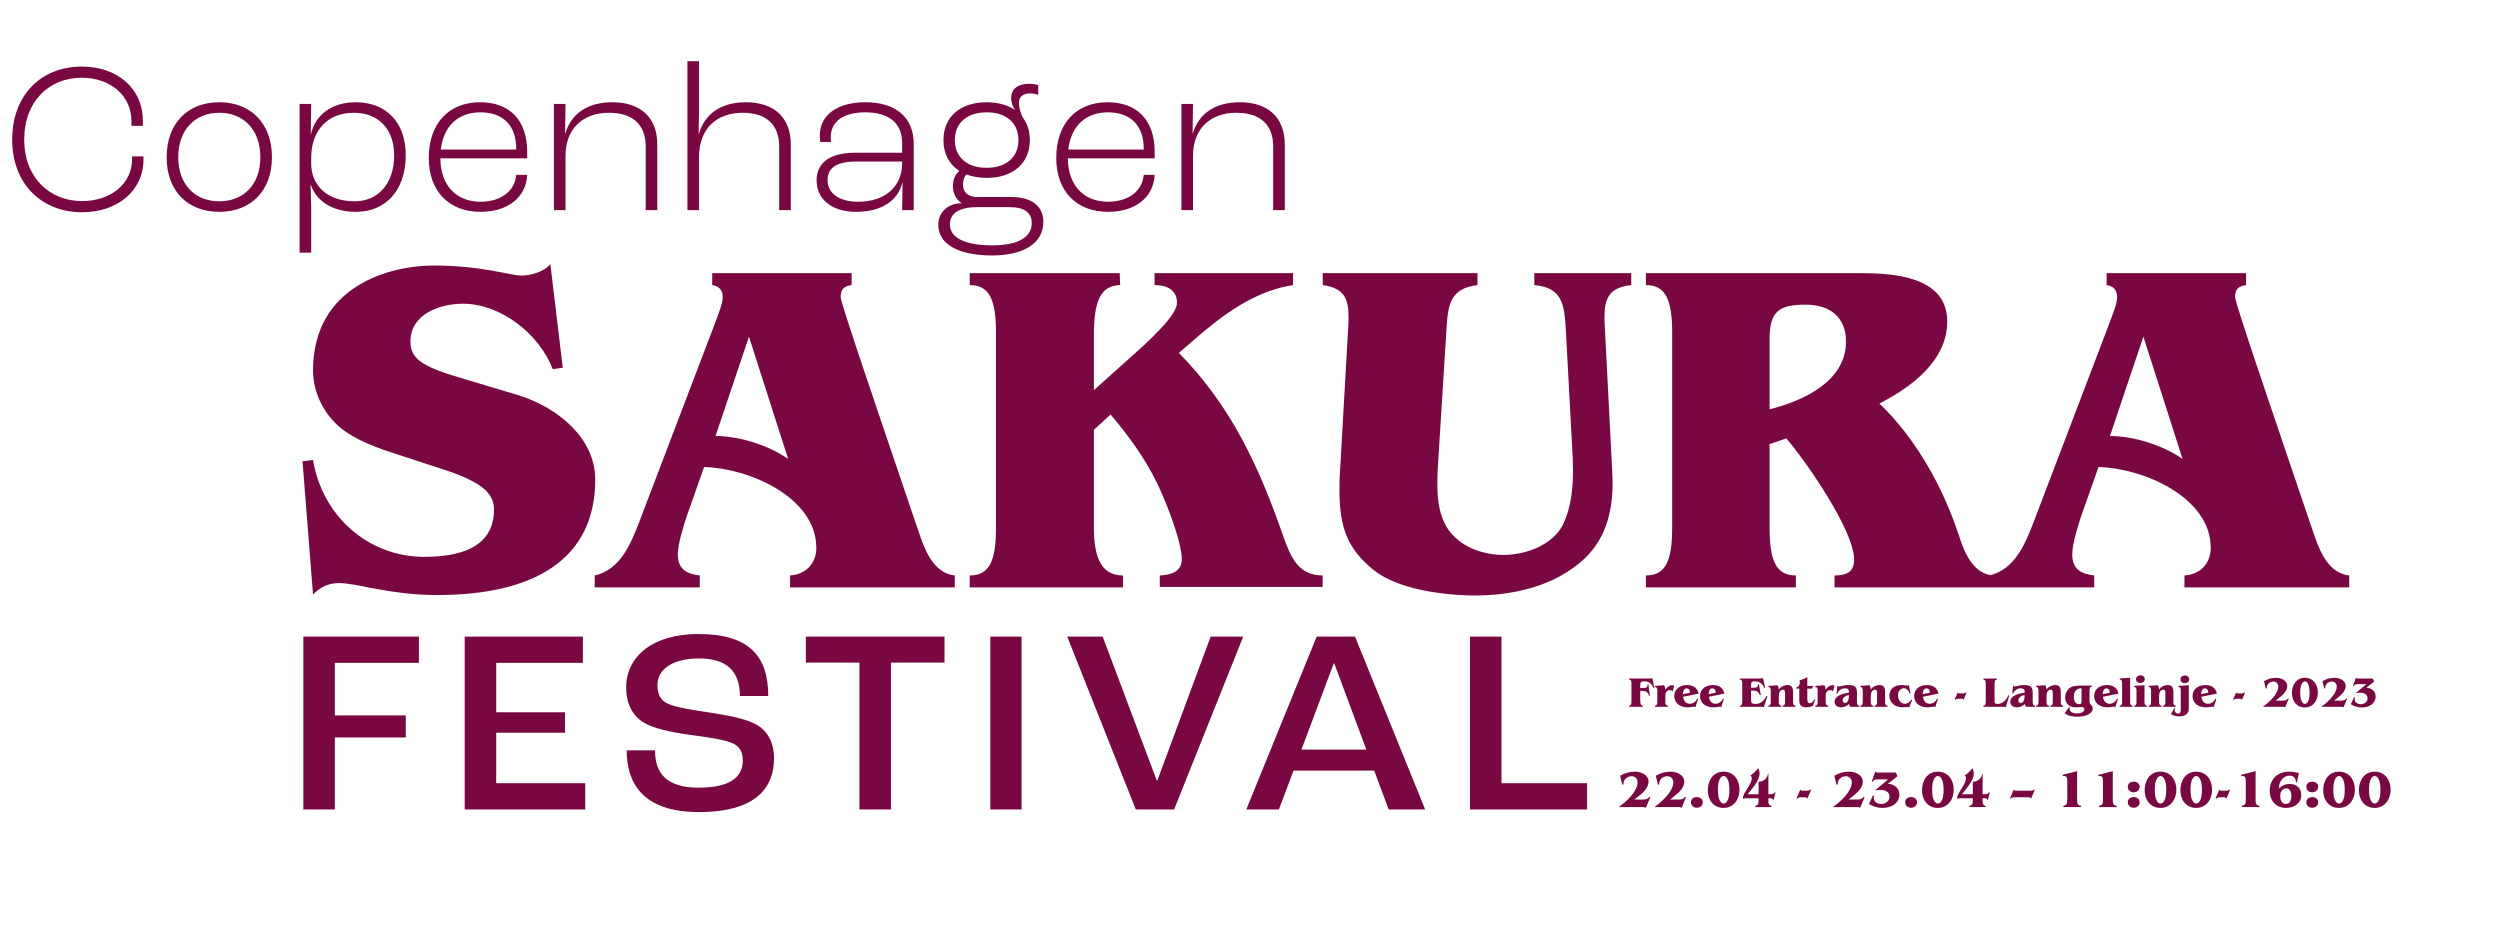 <svg width="1047" height="394" viewBox="0 0 1047 394" fill="none" xmlns="http://www.w3.org/2000/svg">
<path d="M127.04 339H140.24V308.86H169.94V299.62H140.24V277.62H175.44V266.62H127.04V339ZM194.613 339H245.103V328H207.813V306.88H236.633V298.3H207.813V277.62H244.113V266.62H194.613V339ZM292.706 340.1C317.346 340.1 324.166 329.21 324.166 317.55C324.166 310.84 321.306 305.78 316.356 303.25C311.846 300.83 304.806 299.62 297.216 298.41C290.946 297.53 282.806 296.21 279.616 294.67C276.756 293.35 275.326 290.93 275.326 286.86C275.326 280.26 281.816 275.75 292.706 275.75C304.036 275.75 309.866 280.81 309.866 291.48H321.746C321.746 274.98 313.936 265.52 292.486 265.52C273.566 265.52 262.236 274.76 262.236 287.96C262.236 294.78 264.986 299.73 269.386 302.48C273.346 305.01 281.046 306.66 288.306 307.65C294.576 308.53 302.386 309.52 306.016 310.95C309.426 312.16 311.076 314.47 311.076 318.43C311.076 324.37 307.336 329.87 292.596 329.87C278.736 329.87 274.336 323.49 274.336 314.25H262.456C262.456 327.45 268.726 340.1 292.706 340.1ZM359.926 339H373.126V277.51H395.566V266.62H337.486V277.51H359.926V339ZM414.746 339H427.836V266.62H414.746V339ZM475.668 339H491.728L520.658 266.62H507.018L484.688 326.9H484.468L461.808 266.62H446.958L475.668 339ZM581.565 339H596.855L567.485 266.62H551.425L521.945 339H535.585L541.745 322.72H575.515L581.565 339ZM545.045 313.92L558.575 277.84H558.795L572.215 313.92H545.045ZM615.625 339H664.685V328H628.825V266.62H615.625V339Z" fill="#790842"/>
<path d="M691.146 333.886L690.728 333.71C690.31 334.436 689.738 334.854 687.846 334.854H684.458L686.064 333.6C687.934 332.126 690.42 329.97 690.42 327.396C690.42 324.514 687.274 323.172 684.81 323.172C682.61 323.172 680.586 323.656 678.496 324.888L679.42 328.65L679.882 328.54C679.882 326.362 681.422 325.086 683.402 325.086C684.81 325.086 685.822 326.23 685.822 327.616C685.822 331.532 680.894 335.91 677.902 338H688C688.858 338 689.122 338.11 689.276 338.374L691.146 333.886ZM706.099 333.886L705.681 333.71C705.263 334.436 704.691 334.854 702.799 334.854H699.411L701.017 333.6C702.887 332.126 705.373 329.97 705.373 327.396C705.373 324.514 702.227 323.172 699.763 323.172C697.563 323.172 695.539 323.656 693.449 324.888L694.373 328.65L694.835 328.54C694.835 326.362 696.375 325.086 698.355 325.086C699.763 325.086 700.775 326.23 700.775 327.616C700.775 331.532 695.847 335.91 692.855 338H702.953C703.811 338 704.075 338.11 704.229 338.374L706.099 333.886ZM713.132 336.02C713.132 334.612 711.988 333.82 710.668 333.82C709.326 333.82 708.16 334.59 708.16 336.02C708.16 337.384 709.282 338.286 710.602 338.286C711.922 338.286 713.132 337.428 713.132 336.02ZM721.841 323.172C717.397 323.172 715.219 326.934 715.219 330.982C715.219 334.942 717.595 338.352 721.797 338.352C726.109 338.352 728.507 334.744 728.507 330.74C728.507 326.692 726.197 323.172 721.841 323.172ZM721.841 324.998C722.963 324.998 723.557 326.296 723.843 327.198C724.195 328.364 724.261 329.64 724.261 330.85C724.261 331.884 724.195 333.006 723.953 333.996C723.689 335.008 723.073 336.526 721.841 336.526C720.741 336.526 720.059 335.03 719.817 334.15C719.531 333.05 719.465 331.884 719.465 330.762C719.465 329.684 719.531 328.342 719.839 327.308C720.103 326.406 720.741 324.998 721.841 324.998ZM740.6 323.986H740.468C740.182 326.032 738.62 327.33 736.486 327.396V332.632H731.932L733.692 330.432C735.056 328.694 736.904 326.274 736.904 323.964C736.904 323.062 736.706 322.358 736.332 321.72C735.452 322.842 734.374 323.942 733.054 324.8C733.428 325.02 733.626 325.46 733.626 325.878C733.626 327.154 733.142 328.034 731.646 330.476L730.81 331.84C730.326 332.61 729.93 333.402 729.93 334.326L729.952 334.656C730.26 334.348 730.37 334.304 731.536 334.304H736.486V335.712C736.486 336.856 735.892 337.428 735.078 337.472V338H741.876V337.472C741.062 337.428 740.6 336.856 740.6 335.712V334.304H741.172C742.14 334.304 742.492 334.48 742.492 334.92L742.8 334.964L743.614 331.862L743.24 331.84C742.888 332.412 742.558 332.632 741.018 332.632H740.6V323.986ZM758.476 330.806L758.146 330.652C757.948 330.96 757.574 331.136 756.65 331.136H755.286C754.252 331.136 754.12 331.07 753.966 330.652L752.404 334.304L752.734 334.48C753.108 333.996 753.702 333.886 754.296 333.886H755.748C756.232 333.886 756.738 333.996 756.914 334.48L758.476 330.806ZM780.865 333.886L780.447 333.71C780.029 334.436 779.457 334.854 777.565 334.854H774.177L775.783 333.6C777.653 332.126 780.139 329.97 780.139 327.396C780.139 324.514 776.993 323.172 774.529 323.172C772.329 323.172 770.305 323.656 768.215 324.888L769.139 328.65L769.601 328.54C769.601 326.362 771.141 325.086 773.121 325.086C774.529 325.086 775.541 326.23 775.541 327.616C775.541 331.532 770.613 335.91 767.621 338H777.719C778.577 338 778.841 338.11 778.995 338.374L780.865 333.886ZM793.992 323.524H786.468C785.83 323.524 785.676 323.414 785.456 323.084H785.368L783.894 327.242L784.312 327.418C784.774 326.406 785.522 326.406 786.842 326.406H790.758L785.39 330.894V331.026C786.05 330.894 786.732 330.806 787.392 330.806C789.438 330.806 791.33 331.576 791.33 333.71C791.33 335.536 789.526 336.702 787.854 336.702C786.402 336.702 784.708 335.844 784.708 334.194C784.708 333.864 784.752 333.6 784.884 333.314L784.4 333.094L782.728 336.68C784.378 337.824 786.402 338.352 788.404 338.352C790.032 338.352 791.902 337.978 793.244 336.988C794.63 335.932 795.466 334.458 795.466 332.72C795.466 330.014 793.178 328.276 790.604 328.276L794.696 325.064L793.992 323.524ZM802.851 336.02C802.851 334.612 801.707 333.82 800.387 333.82C799.045 333.82 797.879 334.59 797.879 336.02C797.879 337.384 799.001 338.286 800.321 338.286C801.641 338.286 802.851 337.428 802.851 336.02ZM811.56 323.172C807.116 323.172 804.938 326.934 804.938 330.982C804.938 334.942 807.314 338.352 811.516 338.352C815.828 338.352 818.226 334.744 818.226 330.74C818.226 326.692 815.916 323.172 811.56 323.172ZM811.56 324.998C812.682 324.998 813.276 326.296 813.562 327.198C813.914 328.364 813.98 329.64 813.98 330.85C813.98 331.884 813.914 333.006 813.672 333.996C813.408 335.008 812.792 336.526 811.56 336.526C810.46 336.526 809.778 335.03 809.536 334.15C809.25 333.05 809.184 331.884 809.184 330.762C809.184 329.684 809.25 328.342 809.558 327.308C809.822 326.406 810.46 324.998 811.56 324.998ZM830.319 323.986H830.187C829.901 326.032 828.339 327.33 826.205 327.396V332.632H821.651L823.411 330.432C824.775 328.694 826.623 326.274 826.623 323.964C826.623 323.062 826.425 322.358 826.051 321.72C825.171 322.842 824.093 323.942 822.773 324.8C823.147 325.02 823.345 325.46 823.345 325.878C823.345 327.154 822.861 328.034 821.365 330.476L820.529 331.84C820.045 332.61 819.649 333.402 819.649 334.326L819.671 334.656C819.979 334.348 820.089 334.304 821.255 334.304H826.205V335.712C826.205 336.856 825.611 337.428 824.797 337.472V338H831.595V337.472C830.781 337.428 830.319 336.856 830.319 335.712V334.304H830.891C831.859 334.304 832.211 334.48 832.211 334.92L832.519 334.964L833.333 331.862L832.959 331.84C832.607 332.412 832.277 332.632 830.737 332.632H830.319V323.986ZM852.154 330.806L851.846 330.652C851.56 331.048 851.274 331.136 850.328 331.136H844.674C843.64 331.136 843.552 331.048 843.376 330.652L841.814 334.304L842.144 334.48C842.474 334.018 842.76 333.886 844.058 333.886H849.14C850.108 333.886 850.438 334.106 850.592 334.48L852.154 330.806ZM869.883 322.952L863.789 324.514L863.899 325.064C864.097 325.02 864.317 324.998 864.537 324.998C865.439 324.998 865.769 325.57 865.769 327.22V334.832C865.769 336.108 865.769 337.34 864.141 337.45V338H871.511V337.45C869.883 337.362 869.883 336.13 869.883 334.854V322.952ZM884.836 322.952L878.742 324.514L878.852 325.064C879.05 325.02 879.27 324.998 879.49 324.998C880.392 324.998 880.722 325.57 880.722 327.22V334.832C880.722 336.108 880.722 337.34 879.094 337.45V338H886.464V337.45C884.836 337.362 884.836 336.13 884.836 334.854V322.952ZM896.093 336.02C896.093 334.612 894.949 333.82 893.629 333.82C892.287 333.82 891.121 334.59 891.121 336.02C891.121 337.384 892.243 338.286 893.563 338.286C894.883 338.286 896.093 337.428 896.093 336.02ZM896.093 329.53C896.093 328.122 894.949 327.352 893.629 327.352C892.287 327.352 891.121 328.1 891.121 329.552C891.121 330.916 892.243 331.818 893.563 331.818C894.883 331.818 896.093 330.938 896.093 329.53ZM904.802 323.172C900.358 323.172 898.18 326.934 898.18 330.982C898.18 334.942 900.556 338.352 904.758 338.352C909.07 338.352 911.468 334.744 911.468 330.74C911.468 326.692 909.158 323.172 904.802 323.172ZM904.802 324.998C905.924 324.998 906.518 326.296 906.804 327.198C907.156 328.364 907.222 329.64 907.222 330.85C907.222 331.884 907.156 333.006 906.914 333.996C906.65 335.008 906.034 336.526 904.802 336.526C903.702 336.526 903.02 335.03 902.778 334.15C902.492 333.05 902.426 331.884 902.426 330.762C902.426 329.684 902.492 328.342 902.8 327.308C903.064 326.406 903.702 324.998 904.802 324.998ZM919.755 323.172C915.311 323.172 913.133 326.934 913.133 330.982C913.133 334.942 915.509 338.352 919.711 338.352C924.023 338.352 926.421 334.744 926.421 330.74C926.421 326.692 924.111 323.172 919.755 323.172ZM919.755 324.998C920.877 324.998 921.471 326.296 921.757 327.198C922.109 328.364 922.175 329.64 922.175 330.85C922.175 331.884 922.109 333.006 921.867 333.996C921.603 335.008 920.987 336.526 919.755 336.526C918.655 336.526 917.973 335.03 917.731 334.15C917.445 333.05 917.379 331.884 917.379 330.762C917.379 329.684 917.445 328.342 917.753 327.308C918.017 326.406 918.655 324.998 919.755 324.998ZM933.96 330.806L933.63 330.652C933.432 330.96 933.058 331.136 932.134 331.136H930.77C929.736 331.136 929.604 331.07 929.45 330.652L927.888 334.304L928.218 334.48C928.592 333.996 929.186 333.886 929.78 333.886H931.232C931.716 333.886 932.222 333.996 932.398 334.48L933.96 330.806ZM944.649 322.952L938.555 324.514L938.665 325.064C938.863 325.02 939.083 324.998 939.303 324.998C940.205 324.998 940.535 325.57 940.535 327.22V334.832C940.535 336.108 940.535 337.34 938.907 337.45V338H946.277V337.45C944.649 337.362 944.649 336.13 944.649 334.854V322.952ZM962.792 323.722C961.428 323.414 960.042 323.172 958.634 323.172C953.86 323.172 950.56 326.318 950.56 331.136C950.56 335.25 953.134 338.352 957.402 338.352C960.658 338.352 963.76 336.548 963.76 332.962C963.76 330.058 961.736 328.32 958.92 328.32C957.182 328.32 955.73 328.936 954.52 330.168C954.498 329.97 954.476 329.75 954.476 329.552C954.476 327.22 956.412 324.822 958.832 324.822C960.658 324.822 961.516 325.988 961.516 327.594L961.956 327.638L962.792 323.722ZM957.402 330.146C959.118 330.146 959.646 331.95 959.646 333.358C959.646 334.766 959.118 336.702 957.38 336.702C955.51 336.702 954.96 334.92 954.96 333.402C954.96 332.72 955.07 331.906 955.444 331.334C955.862 330.696 956.632 330.146 957.402 330.146ZM970.859 336.02C970.859 334.612 969.715 333.82 968.395 333.82C967.053 333.82 965.887 334.59 965.887 336.02C965.887 337.384 967.009 338.286 968.329 338.286C969.649 338.286 970.859 337.428 970.859 336.02ZM970.859 329.53C970.859 328.122 969.715 327.352 968.395 327.352C967.053 327.352 965.887 328.1 965.887 329.552C965.887 330.916 967.009 331.818 968.329 331.818C969.649 331.818 970.859 330.938 970.859 329.53ZM979.567 323.172C975.123 323.172 972.945 326.934 972.945 330.982C972.945 334.942 975.321 338.352 979.523 338.352C983.835 338.352 986.233 334.744 986.233 330.74C986.233 326.692 983.923 323.172 979.567 323.172ZM979.567 324.998C980.689 324.998 981.283 326.296 981.569 327.198C981.921 328.364 981.987 329.64 981.987 330.85C981.987 331.884 981.921 333.006 981.679 333.996C981.415 335.008 980.799 336.526 979.567 336.526C978.467 336.526 977.785 335.03 977.543 334.15C977.257 333.05 977.191 331.884 977.191 330.762C977.191 329.684 977.257 328.342 977.565 327.308C977.829 326.406 978.467 324.998 979.567 324.998ZM994.521 323.172C990.077 323.172 987.899 326.934 987.899 330.982C987.899 334.942 990.275 338.352 994.477 338.352C998.789 338.352 1001.19 334.744 1001.19 330.74C1001.19 326.692 998.877 323.172 994.521 323.172ZM994.521 324.998C995.643 324.998 996.237 326.296 996.523 327.198C996.875 328.364 996.941 329.64 996.941 330.85C996.941 331.884 996.875 333.006 996.633 333.996C996.369 335.008 995.753 336.526 994.521 336.526C993.421 336.526 992.739 335.03 992.497 334.15C992.211 333.05 992.145 331.884 992.145 330.762C992.145 329.684 992.211 328.342 992.519 327.308C992.783 326.406 993.421 324.998 994.521 324.998Z" fill="#790842"/>
<path d="M691.972 283.868C691.918 284.012 691.702 284.156 691.054 284.156H682.27L682.252 284.606C682.99 284.606 683.242 285.146 683.242 286.406V293.75C683.242 295.01 682.99 295.55 682.252 295.55L682.27 296H688.03V295.55C687.508 295.55 686.932 295.37 686.932 293.228V289.34H687.382C689.272 289.34 690.298 289.844 690.586 291.446H690.964L690.37 286.604L689.992 286.64C689.992 287.81 689.704 288.152 687.958 288.152H686.932V287.054C686.932 285.65 687.292 285.344 688.66 285.344C690.37 285.344 691.828 286.244 692.476 288.17L692.836 288.044L691.972 283.868ZM701.158 287.09C700.87 287.018 700.564 286.964 700.258 286.964C699.124 286.964 697.882 287.954 697.45 288.98C697.396 288.296 697.324 287.576 696.91 286.982L693.094 287.234V287.684C693.76 287.72 694.084 288.188 694.084 289.124V294.092C694.084 295.046 693.688 295.55 693.094 295.55V296H698.512V295.55C697.918 295.55 697.45 295.082 697.45 294.11V291.932C697.45 290.636 697.468 290.42 697.738 289.97C698.062 289.43 698.548 289.034 699.214 289.034C699.754 289.034 700.15 289.178 700.528 289.556L701.158 287.09ZM711.376 290.492C710.962 288.008 708.946 286.892 706.57 286.892C703.762 286.892 701.188 288.458 701.188 291.5C701.188 292.976 701.854 294.308 703.042 295.172C704.086 295.946 705.526 296.234 706.786 296.234C707.866 296.234 708.91 295.946 709.396 295.946C709.702 295.946 709.864 296.054 710.044 296.18L711.16 292.724L710.782 292.58C710.242 293.858 709.054 294.74 707.632 294.74C705.94 294.74 705.076 293.336 704.896 291.806L711.376 290.492ZM707.758 290.114L704.788 290.708C704.788 289.736 705.148 288.278 706.336 288.278C707.182 288.278 707.758 288.998 707.758 289.808V290.114ZM722.169 290.492C721.755 288.008 719.739 286.892 717.363 286.892C714.555 286.892 711.981 288.458 711.981 291.5C711.981 292.976 712.647 294.308 713.835 295.172C714.879 295.946 716.319 296.234 717.579 296.234C718.659 296.234 719.703 295.946 720.189 295.946C720.495 295.946 720.657 296.054 720.837 296.18L721.953 292.724L721.575 292.58C721.035 293.858 719.847 294.74 718.425 294.74C716.733 294.74 715.869 293.336 715.689 291.806L722.169 290.492ZM718.551 290.114L715.581 290.708C715.581 289.736 715.941 288.278 717.129 288.278C717.975 288.278 718.551 288.998 718.551 289.808V290.114ZM738.341 283.868C738.125 284.102 737.891 284.156 736.829 284.156H728.657V284.606C729.395 284.606 729.647 285.146 729.647 286.406V293.75C729.647 295.01 729.395 295.55 728.657 295.55V296H737.585C738.071 296 738.449 296.036 738.665 296.288L740.195 291.608L739.817 291.464C738.863 293.426 737.387 294.812 735.083 294.812C733.661 294.812 733.337 294.344 733.337 293.12V289.214H733.823C735.263 289.214 735.803 289.448 736.181 289.79C736.577 290.15 736.865 290.618 737.063 291.122L737.423 291.086L736.631 286.514L736.271 286.568C736.271 287.864 735.623 288.026 733.913 288.026H733.337V287.45C733.337 285.668 733.445 285.344 734.993 285.344C736.793 285.344 738.341 286.388 738.863 288.134L739.259 288.008L738.341 283.868ZM750.944 289.952C750.944 287.972 750.458 286.892 748.532 286.892C747.074 286.892 745.814 287.666 744.95 288.692C744.824 288.116 744.77 287.504 744.446 286.982L740.612 287.234V287.684C741.278 287.72 741.584 288.188 741.584 289.124V294.092C741.584 295.046 741.278 295.514 740.612 295.55V296H746.03V295.55C745.364 295.514 744.95 295.046 744.95 294.092V291.806C744.95 291.194 745.004 290.384 745.274 289.826C745.508 289.304 746.084 288.836 746.732 288.836C747.452 288.836 747.578 289.322 747.578 290.636V294.092C747.578 295.046 747.218 295.514 746.552 295.55V296H751.934V295.55C751.268 295.514 750.944 295.046 750.944 294.092V289.952ZM756.905 283.544C755.915 284.174 754.817 284.66 753.629 284.858C753.701 285.164 753.773 285.488 753.773 285.812C753.773 286.784 753.269 287.72 752.261 287.936V288.386H753.539V293.066C753.539 293.858 753.557 294.74 754.097 295.388C754.637 296.018 755.573 296.234 756.365 296.234C757.337 296.234 758.327 296.036 759.227 295.64L760.145 293.066L759.767 292.922C759.425 293.66 758.885 294.506 757.985 294.506C756.941 294.506 756.905 293.336 756.905 292.598V288.386H758.039C758.615 288.386 758.705 288.404 758.849 288.512L759.389 287.09C759.191 287.198 758.867 287.288 758.273 287.288H756.905V283.544ZM768.307 287.09C768.019 287.018 767.713 286.964 767.407 286.964C766.273 286.964 765.031 287.954 764.599 288.98C764.545 288.296 764.473 287.576 764.059 286.982L760.243 287.234V287.684C760.909 287.72 761.233 288.188 761.233 289.124V294.092C761.233 295.046 760.837 295.55 760.243 295.55V296H765.661V295.55C765.067 295.55 764.599 295.082 764.599 294.11V291.932C764.599 290.636 764.617 290.42 764.887 289.97C765.211 289.43 765.697 289.034 766.363 289.034C766.903 289.034 767.299 289.178 767.677 289.556L768.307 287.09ZM777.697 290.294C777.697 288.638 777.463 288.008 776.833 287.54C776.149 287 774.979 286.892 774.133 286.892C772.945 286.892 771.865 287.126 770.821 287.378C770.587 287.432 770.335 287.486 770.101 287.486C769.831 287.486 769.687 287.36 769.507 287.18L769.147 290.402L769.507 290.438C770.065 289.124 771.235 288.26 772.693 288.26C773.179 288.26 773.701 288.35 774.061 288.728C774.277 288.98 774.331 289.268 774.331 289.574V290.078C772.189 290.402 768.319 291.176 768.319 293.966C768.319 295.442 769.669 296.234 771.019 296.234C772.117 296.234 773.665 295.748 774.313 294.794C774.421 295.244 774.601 295.676 774.943 296H778.687V295.55C777.841 295.46 777.697 295.1 777.697 293.57V290.294ZM774.331 291.104C774.331 292.202 774.151 294.434 772.657 294.434C772.045 294.434 771.685 293.876 771.685 293.318C771.685 292.652 772.243 291.968 772.783 291.626C773.269 291.302 773.773 291.194 774.331 291.104ZM789.475 289.952C789.475 287.972 788.989 286.892 787.063 286.892C785.605 286.892 784.345 287.666 783.481 288.692C783.355 288.116 783.301 287.504 782.977 286.982L779.143 287.234V287.684C779.809 287.72 780.115 288.188 780.115 289.124V294.092C780.115 295.046 779.809 295.514 779.143 295.55V296H784.561V295.55C783.895 295.514 783.481 295.046 783.481 294.092V291.806C783.481 291.194 783.535 290.384 783.805 289.826C784.039 289.304 784.615 288.836 785.263 288.836C785.983 288.836 786.109 289.322 786.109 290.636V294.092C786.109 295.046 785.749 295.514 785.083 295.55V296H790.465V295.55C789.799 295.514 789.475 295.046 789.475 294.092V289.952ZM799.36 286.802C799.234 287.018 798.964 287.108 798.712 287.108C798.55 287.108 798.37 287.072 798.208 287.054C797.578 286.982 797.218 286.892 796.336 286.892C793.6 286.892 791.278 288.35 791.278 291.302C791.278 294.56 793.906 296.234 796.894 296.234C797.236 296.234 797.596 296.198 797.938 296.162C798.226 296.126 798.514 296.072 798.802 296.072C799.108 296.072 799.306 296.09 799.558 296.27L800.836 293.102L800.494 292.94C799.972 293.984 798.91 294.74 797.722 294.74C795.904 294.74 794.878 292.868 794.878 291.23C794.878 289.484 795.976 288.242 797.362 288.242C798.568 288.242 799.522 289.376 799.792 290.474L800.17 290.384L799.36 286.802ZM811.818 290.492C811.404 288.008 809.388 286.892 807.012 286.892C804.204 286.892 801.63 288.458 801.63 291.5C801.63 292.976 802.296 294.308 803.484 295.172C804.528 295.946 805.968 296.234 807.228 296.234C808.308 296.234 809.352 295.946 809.838 295.946C810.144 295.946 810.306 296.054 810.486 296.18L811.602 292.724L811.224 292.58C810.684 293.858 809.496 294.74 808.074 294.74C806.382 294.74 805.518 293.336 805.338 291.806L811.818 290.492ZM808.2 290.114L805.23 290.708C805.23 289.736 805.59 288.278 806.778 288.278C807.624 288.278 808.2 288.998 808.2 289.808V290.114ZM823.58 290.114L823.31 289.988C823.148 290.24 822.842 290.384 822.086 290.384H820.97C820.124 290.384 820.016 290.33 819.89 289.988L818.612 292.976L818.882 293.12C819.188 292.724 819.674 292.634 820.16 292.634H821.348C821.744 292.634 822.158 292.724 822.302 293.12L823.58 290.114ZM836.3 284.156H830.648V284.606C831.386 284.606 831.638 285.146 831.638 286.406V293.75C831.638 295.01 831.386 295.55 830.648 295.55V296H838.802C838.982 296 839.234 296 839.45 296.018C839.684 296.036 839.9 296.108 839.99 296.288L841.484 291.266L841.124 291.14C840.404 292.958 838.748 294.812 836.642 294.812C835.4 294.812 835.328 294.29 835.328 293.714V286.406C835.328 285.146 835.58 284.606 836.318 284.606L836.3 284.156ZM851.296 290.294C851.296 288.638 851.062 288.008 850.432 287.54C849.748 287 848.578 286.892 847.732 286.892C846.544 286.892 845.464 287.126 844.42 287.378C844.186 287.432 843.934 287.486 843.7 287.486C843.43 287.486 843.286 287.36 843.106 287.18L842.746 290.402L843.106 290.438C843.664 289.124 844.834 288.26 846.292 288.26C846.778 288.26 847.3 288.35 847.66 288.728C847.876 288.98 847.93 289.268 847.93 289.574V290.078C845.788 290.402 841.918 291.176 841.918 293.966C841.918 295.442 843.268 296.234 844.618 296.234C845.716 296.234 847.264 295.748 847.912 294.794C848.02 295.244 848.2 295.676 848.542 296H852.286V295.55C851.44 295.46 851.296 295.1 851.296 293.57V290.294ZM847.93 291.104C847.93 292.202 847.75 294.434 846.256 294.434C845.644 294.434 845.284 293.876 845.284 293.318C845.284 292.652 845.842 291.968 846.382 291.626C846.868 291.302 847.372 291.194 847.93 291.104ZM863.075 289.952C863.075 287.972 862.589 286.892 860.663 286.892C859.205 286.892 857.945 287.666 857.081 288.692C856.955 288.116 856.901 287.504 856.577 286.982L852.743 287.234V287.684C853.409 287.72 853.715 288.188 853.715 289.124V294.092C853.715 295.046 853.409 295.514 852.743 295.55V296H858.161V295.55C857.495 295.514 857.081 295.046 857.081 294.092V291.806C857.081 291.194 857.135 290.384 857.405 289.826C857.639 289.304 858.215 288.836 858.863 288.836C859.583 288.836 859.709 289.322 859.709 290.636V294.092C859.709 295.046 859.349 295.514 858.683 295.55V296H864.065V295.55C863.399 295.514 863.075 295.046 863.075 294.092V289.952ZM876.092 287.126H871.808C870.314 287.126 868.352 287.126 867.056 287.954C865.67 288.836 864.896 290.42 864.896 292.04C864.896 293.318 865.328 294.524 866.372 295.352C867.254 296.054 868.244 296.216 869.288 296.216C870.206 296.216 871.034 296.108 871.88 296.108C872.474 296.108 872.924 296.396 872.924 297.08C872.924 297.71 872.33 298.196 871.808 298.412C871.178 298.7 870.476 298.79 869.81 298.79C869.036 298.79 868.154 298.646 867.506 298.196C867.074 297.908 866.75 297.44 866.75 296.918C866.75 296.738 866.804 296.558 866.876 296.396L866.552 296.162L864.662 298.664C866.138 299.87 868.118 300.158 869.972 300.158C871.268 300.158 872.69 299.996 873.914 299.528C875.066 299.096 876.416 298.196 876.416 296.792C876.416 295.892 876.074 295.532 875.498 294.974C875.246 294.722 875.102 294.506 875.102 293.3V289.556C875.102 287.99 875.282 287.648 876.092 287.576V287.126ZM871.736 293.516C871.736 294.596 871.574 294.92 870.836 294.92C869.09 294.92 868.496 293.354 868.496 291.842C868.496 289.88 869.45 288.242 871.736 288.242V293.516ZM887.21 290.492C886.796 288.008 884.78 286.892 882.404 286.892C879.596 286.892 877.022 288.458 877.022 291.5C877.022 292.976 877.688 294.308 878.876 295.172C879.92 295.946 881.36 296.234 882.62 296.234C883.7 296.234 884.744 295.946 885.23 295.946C885.536 295.946 885.698 296.054 885.878 296.18L886.994 292.724L886.616 292.58C886.076 293.858 884.888 294.74 883.466 294.74C881.774 294.74 880.91 293.336 880.73 291.806L887.21 290.492ZM883.592 290.114L880.622 290.708C880.622 289.736 880.982 288.278 882.17 288.278C883.016 288.278 883.592 288.998 883.592 289.808V290.114ZM892.099 283.85L887.743 284.102V284.552C888.409 284.588 888.733 285.056 888.733 285.992V294.11C888.733 295.046 888.409 295.514 887.743 295.55V296H893.107V295.55C892.441 295.514 892.099 295.046 892.099 294.11V283.85ZM898.108 286.982L893.788 287.234V287.684C894.454 287.72 894.76 288.188 894.76 289.124V294.092C894.76 295.046 894.454 295.514 893.788 295.55V296H899.116V295.55C898.45 295.514 898.108 295.046 898.108 294.092V286.982ZM898.216 284.48C898.216 283.454 897.46 282.806 896.47 282.806C895.516 282.806 894.562 283.382 894.562 284.426C894.562 285.452 895.408 286.046 896.362 286.046C897.28 286.046 898.216 285.452 898.216 284.48ZM910.22 289.952C910.22 287.972 909.734 286.892 907.808 286.892C906.35 286.892 905.09 287.666 904.226 288.692C904.1 288.116 904.046 287.504 903.722 286.982L899.888 287.234V287.684C900.554 287.72 900.86 288.188 900.86 289.124V294.092C900.86 295.046 900.554 295.514 899.888 295.55V296H905.306V295.55C904.64 295.514 904.226 295.046 904.226 294.092V291.806C904.226 291.194 904.28 290.384 904.55 289.826C904.784 289.304 905.36 288.836 906.008 288.836C906.728 288.836 906.854 289.322 906.854 290.636V294.092C906.854 295.046 906.494 295.514 905.828 295.55V296H911.21V295.55C910.544 295.514 910.22 295.046 910.22 294.092V289.952ZM916.666 286.982L912.31 287.234V287.684C912.976 287.684 913.3 288.098 913.3 289.124V296.756C913.3 298.214 913.138 298.844 912.112 298.844C911.392 298.844 910.762 298.268 910.762 297.512C910.762 297.224 910.816 296.954 910.924 296.684L910.6 296.522L909.196 299.078C910.24 299.744 911.482 300.032 912.688 300.032C913.696 300.032 914.83 299.798 915.64 299.168C916.594 298.43 916.666 297.584 916.666 296.468V286.982ZM916.828 284.552C916.828 283.526 916.072 282.878 915.082 282.878C914.146 282.878 913.174 283.454 913.174 284.48C913.174 285.506 914.02 286.118 914.974 286.118C915.892 286.118 916.828 285.524 916.828 284.552ZM928.431 290.492C928.017 288.008 926.001 286.892 923.625 286.892C920.817 286.892 918.243 288.458 918.243 291.5C918.243 292.976 918.909 294.308 920.097 295.172C921.141 295.946 922.581 296.234 923.841 296.234C924.921 296.234 925.965 295.946 926.451 295.946C926.757 295.946 926.919 296.054 927.099 296.18L928.215 292.724L927.837 292.58C927.297 293.858 926.109 294.74 924.687 294.74C922.995 294.74 922.131 293.336 921.951 291.806L928.431 290.492ZM924.813 290.114L921.843 290.708C921.843 289.736 922.203 288.278 923.391 288.278C924.237 288.278 924.813 288.998 924.813 289.808V290.114ZM940.193 290.114L939.923 289.988C939.761 290.24 939.455 290.384 938.699 290.384H937.583C936.737 290.384 936.629 290.33 936.503 289.988L935.225 292.976L935.495 293.12C935.801 292.724 936.287 292.634 936.773 292.634H937.961C938.357 292.634 938.771 292.724 938.915 293.12L940.193 290.114ZM958.512 292.634L958.17 292.49C957.828 293.084 957.36 293.426 955.812 293.426H953.04L954.354 292.4C955.884 291.194 957.918 289.43 957.918 287.324C957.918 284.966 955.344 283.868 953.328 283.868C951.528 283.868 949.872 284.264 948.162 285.272L948.918 288.35L949.296 288.26C949.296 286.478 950.556 285.434 952.176 285.434C953.328 285.434 954.156 286.37 954.156 287.504C954.156 290.708 950.124 294.29 947.676 296H955.938C956.64 296 956.855 296.09 956.982 296.306L958.512 292.634ZM965.274 283.868C961.638 283.868 959.856 286.946 959.856 290.258C959.856 293.498 961.8 296.288 965.238 296.288C968.766 296.288 970.728 293.336 970.728 290.06C970.728 286.748 968.838 283.868 965.274 283.868ZM965.274 285.362C966.192 285.362 966.678 286.424 966.912 287.162C967.2 288.116 967.254 289.16 967.254 290.15C967.254 290.996 967.2 291.914 967.002 292.724C966.786 293.552 966.282 294.794 965.274 294.794C964.374 294.794 963.816 293.57 963.618 292.85C963.384 291.95 963.33 290.996 963.33 290.078C963.33 289.196 963.384 288.098 963.636 287.252C963.852 286.514 964.374 285.362 965.274 285.362ZM982.98 292.634L982.638 292.49C982.296 293.084 981.828 293.426 980.28 293.426H977.508L978.822 292.4C980.352 291.194 982.386 289.43 982.386 287.324C982.386 284.966 979.812 283.868 977.796 283.868C975.996 283.868 974.34 284.264 972.63 285.272L973.386 288.35L973.764 288.26C973.764 286.478 975.024 285.434 976.644 285.434C977.796 285.434 978.624 286.37 978.624 287.504C978.624 290.708 974.592 294.29 972.144 296H980.406C981.108 296 981.324 296.09 981.45 296.306L982.98 292.634ZM993.721 284.156H987.565C987.043 284.156 986.917 284.066 986.737 283.796H986.665L985.459 287.198L985.801 287.342C986.179 286.514 986.791 286.514 987.871 286.514H991.075L986.683 290.186V290.294C987.223 290.186 987.781 290.114 988.321 290.114C989.995 290.114 991.543 290.744 991.543 292.49C991.543 293.984 990.067 294.938 988.699 294.938C987.511 294.938 986.125 294.236 986.125 292.886C986.125 292.616 986.161 292.4 986.269 292.166L985.873 291.986L984.505 294.92C985.855 295.856 987.511 296.288 989.149 296.288C990.481 296.288 992.011 295.982 993.109 295.172C994.243 294.308 994.927 293.102 994.927 291.68C994.927 289.466 993.055 288.044 990.949 288.044L994.297 285.416L993.721 284.156Z" fill="#790842"/>
<path d="M230.492 110.6C227.692 114 222.092 115.4 218.092 115.4C213.892 115.4 201.892 111.2 181.492 111.2C164.092 111.2 131.092 119.2 131.092 155.2C131.092 164.4 135.692 173.6 142.892 179.4C149.092 184.4 158.492 187.8 166.092 190.2L186.292 196.8C202.092 202 206.892 206.8 206.892 213.4C206.892 230 191.292 233.2 177.692 233.2C153.892 233.2 134.892 215.8 131.092 192.6L126.692 193.2L131.092 249C134.092 246 137.292 244.2 141.892 244.2C145.692 244.2 151.292 245.4 155.092 246.2C165.092 248 172.892 249.2 183.092 249.2C224.092 249.2 249.292 234 249.292 200.8C249.292 184 234.292 170.6 216.092 165.2L192.692 158.2C176.292 153.4 171.892 150 171.892 143C171.892 131.6 184.092 127.2 193.892 127.2C209.892 127.2 225.892 140 231.492 154.6L235.692 154L230.492 110.6ZM356.669 114.4H298.269V119.4C301.069 119.8 302.669 121.4 302.669 124.4C302.669 127.2 300.869 131.4 299.269 135.8L267.869 218.2C264.269 227.6 259.869 238.6 249.069 241V246H293.069V241C287.669 240.4 283.869 238.4 283.869 232.2C283.869 227.8 286.269 220.2 287.669 216L294.869 195.6C313.469 196 341.869 208.2 341.869 229.4C341.869 236.2 337.269 240.6 330.869 241V246H399.869V241C389.269 239.8 386.269 226.8 383.269 218.4C369.469 177.6 352.069 127 352.069 124.4C352.069 121 353.669 119.8 356.669 119.4V114.4ZM313.669 141L330.069 192.2C322.069 186.6 309.869 182.6 299.669 182.6L313.669 141ZM541.523 114.4H483.523V119.4C489.523 119.4 492.923 122 492.923 126.8C492.923 131.8 482.923 140.8 479.523 144.2L458.123 163.4V140.4C458.123 126 460.923 119.6 469.123 119.4L468.923 114.4H406.123V119.4C414.323 119.4 417.123 125.4 417.123 139.4V221C417.123 235 414.323 241 406.123 241V246H470.323V241C462.123 241 458.123 235 458.123 221V180L465.123 173.6C472.523 182.4 479.323 191.6 484.323 201.8C487.923 209 494.923 226.6 494.923 234.2C494.923 239.6 490.123 240.8 485.723 241V245.8H553.923V241C543.923 241 540.723 233.6 537.723 225.4C527.523 196 515.923 170.4 493.723 147.8L503.923 139C514.923 129.8 527.123 121.6 541.523 119.4V114.4ZM683.17 114.4H642.57V119.4C654.37 120.4 655.17 127.6 655.77 138.2L658.37 186.4C658.57 190 658.77 193.6 658.77 196.6C658.77 205.6 657.77 212.2 655.17 218.4C651.57 227.4 640.17 232.4 629.57 232.4C621.57 232.4 611.17 229.4 605.77 220.6C603.17 216 601.97 210.8 601.97 202.8C601.97 200.6 601.97 198.2 602.17 195.6L605.77 138.2C606.37 127.4 607.37 120.8 618.77 119.4V114.4H553.97V119.4C562.97 120.6 564.77 125.2 564.77 132.6C564.77 134.4 564.77 136.2 564.57 138.2L561.17 197.8C560.97 200.4 560.97 203 560.97 205.4C560.97 220.6 564.17 229.8 575.37 238.8C587.77 248.6 611.57 249.4 617.77 249.4C628.97 249.4 647.97 247.4 661.97 235.4C672.17 226.8 675.37 215 675.37 201.8C675.37 200.2 675.17 198.6 675.17 196.8L672.17 138.2C671.97 136.2 671.97 134.4 671.97 132.6C671.97 125.2 673.77 120.4 683.17 119.4V114.4ZM835.508 241C826.708 241 822.708 231.6 820.508 224.6C813.508 203.2 801.908 183.2 787.108 169C800.308 162.2 815.508 151.2 815.508 134.6C815.508 115.6 792.508 114.4 779.308 114.4H689.308V119.4C697.508 119.4 700.308 125.4 700.308 139.4V221C700.308 235 697.508 241 689.308 241V246H752.108V241C743.908 241 741.108 235 741.108 221V186L748.108 183.6C756.508 193.4 776.508 222.2 776.508 234.4C776.508 239.8 772.908 241 768.308 241V246H835.508V241ZM741.108 141.8C741.108 130 745.508 127.6 756.308 127.6C766.308 127.6 773.108 132.8 773.108 143C773.108 160 754.708 168 741.108 171.4V141.8ZM940.653 114.4H882.253V119.4C885.053 119.8 886.653 121.4 886.653 124.4C886.653 127.2 884.853 131.4 883.253 135.8L851.853 218.2C848.253 227.6 843.853 238.6 833.053 241V246H877.053V241C871.653 240.4 867.853 238.4 867.853 232.2C867.853 227.8 870.253 220.2 871.653 216L878.853 195.6C897.453 196 925.853 208.2 925.853 229.4C925.853 236.2 921.253 240.6 914.853 241V246H983.853V241C973.253 239.8 970.253 226.8 967.253 218.4C953.453 177.6 936.053 127 936.053 124.4C936.053 121 937.653 119.8 940.653 119.4V114.4ZM897.653 141L914.053 192.2C906.053 186.6 893.853 182.6 883.653 182.6L897.653 141Z" fill="#790842"/>
<path d="M34.354 88.9C49.024 88.9 60.094 80.08 60.094 66.67V65.5H55.324V66.49C55.324 77.2 46.144 84.22 34.354 84.22C20.854 84.22 10.144 74.41 10.144 58.48C10.144 42.37 20.584 32.56 34.264 32.56C45.964 32.56 55.054 39.76 55.054 50.83V52.72H59.824V50.56C59.824 36.88 48.934 27.88 34.264 27.88C17.434 27.88 5.104 39.58 5.104 58.48C5.104 77.29 17.704 88.9 34.354 88.9ZM91.84 88.72C104.98 88.72 113.89 79.99 113.89 65.86C113.89 51.64 104.98 42.82 91.84 42.82C78.61 42.82 69.79 51.64 69.79 65.86C69.79 79.99 78.61 88.72 91.84 88.72ZM91.84 84.31C81.67 84.31 74.65 77.29 74.65 65.86C74.65 54.34 81.67 47.23 91.84 47.23C102.01 47.23 109.03 54.34 109.03 65.86C109.03 77.29 102.01 84.31 91.84 84.31ZM125.471 105.82H130.331V87.1C130.331 84.94 130.151 80.26 130.061 77.38H130.151C132.311 83.77 138.701 88.72 149.141 88.72C161.561 88.72 169.931 79.63 169.931 64.96C169.931 51.37 161.831 42.82 148.961 42.82C138.791 42.82 131.951 48.31 130.241 56.14H130.151L130.331 43.54H125.471V105.82ZM148.511 84.31C136.811 84.31 130.331 77.38 130.331 68.56V65.68C130.511 54.61 137.171 47.23 148.151 47.23C158.501 47.23 165.071 54.07 165.071 65.05C165.071 77.02 158.231 84.31 148.511 84.31ZM220.785 63.61C220.785 50.2 213.315 42.82 201.075 42.82C187.935 42.82 179.565 51.73 179.565 66.13C179.565 80.08 188.025 88.72 201.255 88.72C212.505 88.72 220.335 82.78 220.785 73.24H216.195C215.565 80.17 209.625 84.49 201.255 84.49C191.085 84.49 184.515 77.65 184.425 66.31H220.785V63.61ZM216.195 62.62H184.605C185.775 52.63 191.985 47.05 201.255 47.05C210.435 47.05 216.195 52.36 216.195 62.17V62.62ZM231.982 88H236.842V65.23C236.842 53.8 244.222 47.23 255.022 47.23C265.192 47.23 270.412 52.36 270.412 61.36V88H275.272V60.46C275.272 49.3 268.342 42.82 256.462 42.82C245.842 42.82 239.182 47.77 236.752 55.87H236.662L236.842 43.54H231.982V88ZM287.893 88H292.753V65.77C292.753 53.89 300.133 47.23 311.023 47.23C321.103 47.23 326.323 52.36 326.323 61.36V88H331.183V60.46C331.183 49.3 324.253 42.82 312.373 42.82C301.753 42.82 295.093 47.86 292.663 56.05H292.573C292.573 53.89 292.753 48.85 292.753 46.51V25.63H287.893V88ZM358.459 88.72C369.349 88.72 376.099 83.95 377.899 76.48H377.989C377.989 80.71 377.809 85.48 377.809 88H382.669V60.19C382.669 49.12 375.019 42.82 362.509 42.82C350.809 42.82 343.339 48.04 343.339 56.77C343.339 57.67 343.429 58.93 343.519 59.47H348.019C347.929 58.84 347.929 58.03 347.929 57.4C347.929 50.74 353.419 47.05 362.419 47.05C372.139 47.05 377.809 51.46 377.809 59.83V63.97H358.009C346.309 63.97 341.989 69.19 341.989 75.49C341.989 83.68 348.649 88.72 358.459 88.72ZM359.359 84.49C351.709 84.49 346.579 81.07 346.579 75.49C346.579 70.72 349.729 67.66 358.459 67.66H377.809V68.29C377.809 78.37 370.519 84.49 359.359 84.49ZM423.555 82.51H409.245C405.375 82.51 403.305 80.53 403.305 77.29C403.305 75.4 403.935 73.78 404.745 73.06C407.175 73.96 409.965 74.5 413.205 74.5C424.365 74.5 431.295 68.29 431.295 58.66C431.295 54.88 430.215 51.64 428.235 49.03C427.335 46.96 426.705 44.89 426.705 43.18C426.705 40.48 428.505 39.13 431.475 39.13C433.095 39.13 434.265 39.49 434.805 39.76V35.71C434.175 35.44 432.915 35.08 430.935 35.08C426.255 35.08 423.465 37.33 423.465 41.02C423.465 43 424.185 44.8 425.085 45.97V46.06C422.025 43.99 417.975 42.82 413.205 42.82C402.045 42.82 395.115 49.03 395.115 58.66C395.115 64.33 397.455 68.74 401.685 71.53V71.71C400.335 72.7 399.075 74.86 399.075 78.01C399.075 81.07 400.425 83.5 402.675 85.03V85.12C397.005 85.12 392.955 88.9 392.955 94.12C392.955 102.31 401.415 106.99 415.545 106.99C428.955 106.99 436.965 101.68 436.965 92.95C436.965 86.38 432.105 82.51 423.555 82.51ZM413.205 47.05C421.485 47.05 426.525 51.55 426.525 58.66C426.525 65.77 421.485 70.27 413.205 70.27C404.925 70.27 399.885 65.77 399.885 58.66C399.885 51.55 404.925 47.05 413.205 47.05ZM415.545 102.76C404.565 102.76 397.815 99.79 397.815 93.94C397.815 89.17 402.045 86.74 409.245 86.74H422.925C428.955 86.74 432.105 89.08 432.105 93.4C432.105 98.98 426.975 102.76 415.545 102.76ZM483.578 63.61C483.578 50.2 476.108 42.82 463.868 42.82C450.728 42.82 442.358 51.73 442.358 66.13C442.358 80.08 450.818 88.72 464.048 88.72C475.298 88.72 483.128 82.78 483.578 73.24H478.988C478.358 80.17 472.418 84.49 464.048 84.49C453.878 84.49 447.308 77.65 447.218 66.31H483.578V63.61ZM478.988 62.62H447.398C448.568 52.63 454.778 47.05 464.048 47.05C473.228 47.05 478.988 52.36 478.988 62.17V62.62ZM494.775 88H499.635V65.23C499.635 53.8 507.015 47.23 517.815 47.23C527.985 47.23 533.205 52.36 533.205 61.36V88H538.065V60.46C538.065 49.3 531.135 42.82 519.255 42.82C508.635 42.82 501.975 47.77 499.545 55.87H499.455L499.635 43.54H494.775V88Z" fill="#790842"/>
</svg>
